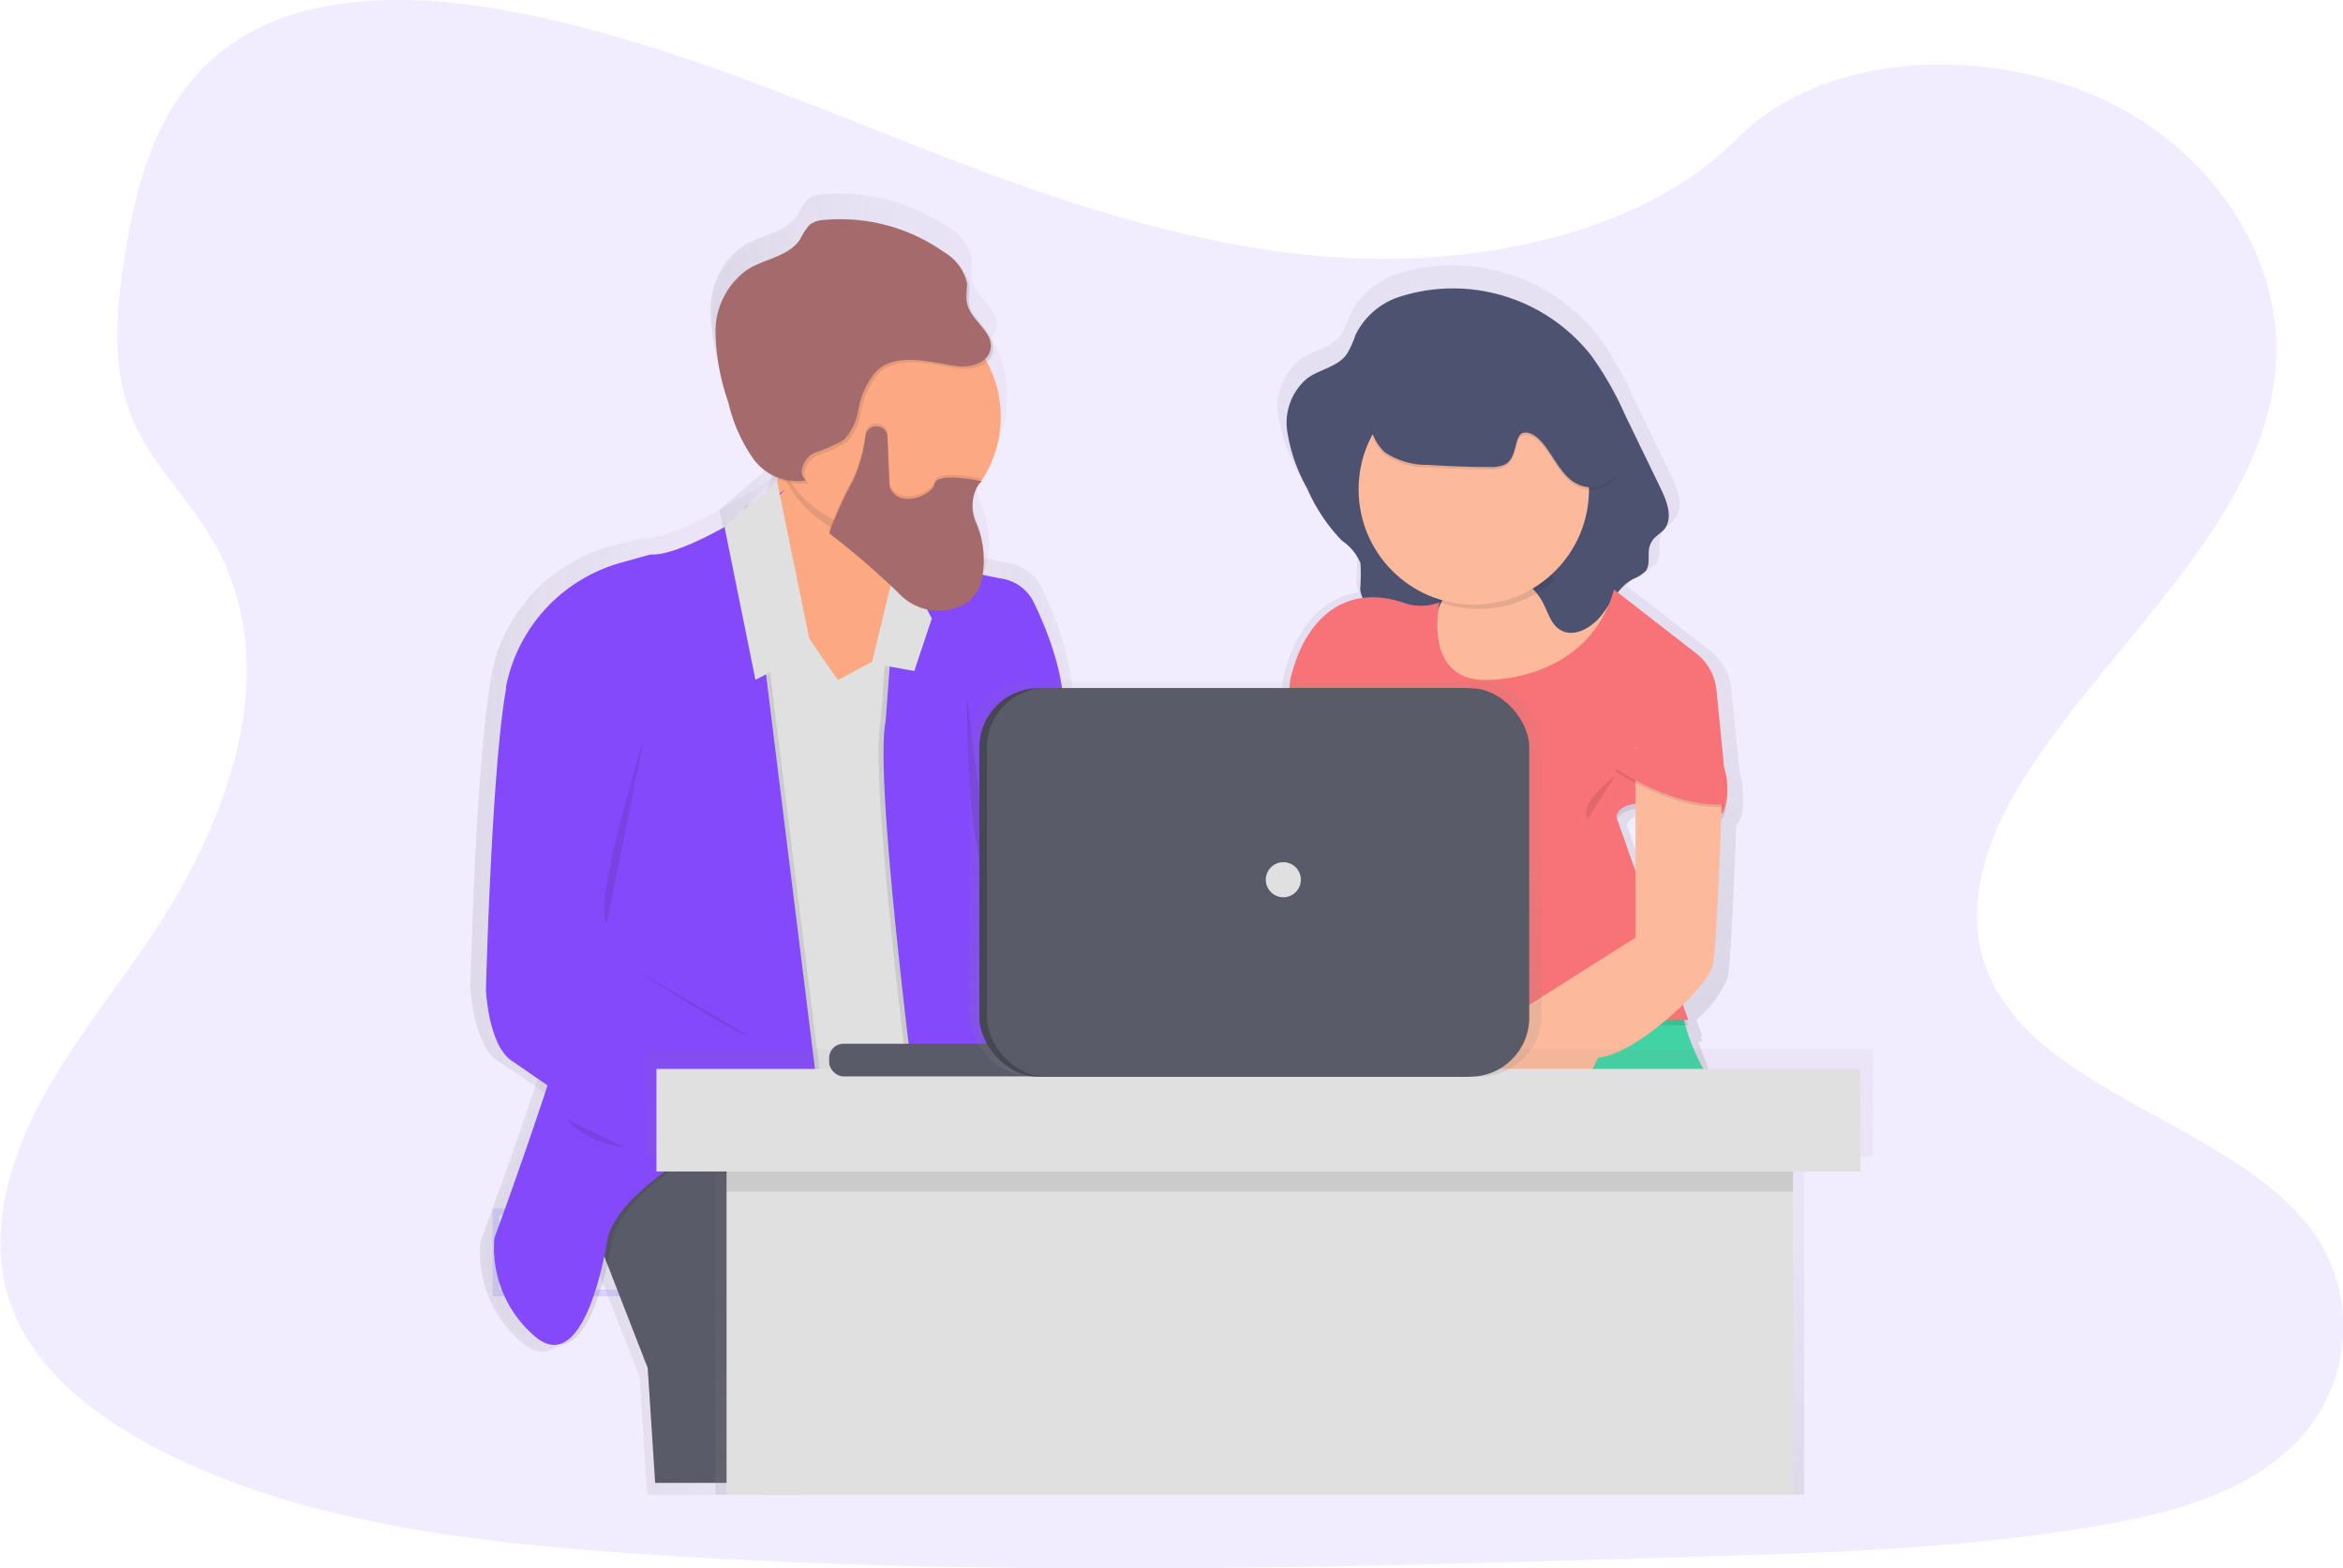 <svg xmlns="http://www.w3.org/2000/svg" xmlns:xlink="http://www.w3.org/1999/xlink" viewBox="0 0 163.11 109.16"><defs><style>.cls-1,.cls-30{fill:#7f41fa;}.cls-1,.cls-17,.cls-18,.cls-19,.cls-27,.cls-6{opacity:0.1;}.cls-1,.cls-17,.cls-18,.cls-19,.cls-27,.cls-3{isolation:isolate;}.cls-2{opacity:0.95;}.cls-3{fill:#6c63ff;opacity:0.2;}.cls-4{opacity:0.7;}.cls-5{fill:url(#linear-gradient);}.cls-7{fill:url(#linear-gradient-2);}.cls-8{fill:url(#linear-gradient-3);}.cls-9{fill:url(#linear-gradient-4);}.cls-10{fill:url(#linear-gradient-5);}.cls-11{fill:url(#linear-gradient-6);}.cls-12{fill:url(#linear-gradient-7);}.cls-13{fill:url(#linear-gradient-8);}.cls-14{fill:url(#linear-gradient-9);}.cls-15{fill:url(#linear-gradient-10);}.cls-16{fill:url(#linear-gradient-11);}.cls-17{fill:url(#linear-gradient-12);}.cls-18{fill:url(#linear-gradient-13);}.cls-19{fill:url(#linear-gradient-14);}.cls-20{fill:url(#linear-gradient-15);}.cls-21{fill:url(#linear-gradient-16);}.cls-22{fill:url(#linear-gradient-17);}.cls-23{fill:url(#linear-gradient-18);}.cls-24{fill:url(#linear-gradient-19);}.cls-25{fill:url(#linear-gradient-20);}.cls-26{fill:#535461;}.cls-28{fill:#e0e0e0;}.cls-29{fill:#fda57d;}.cls-31{fill:#a26565;}.cls-32{fill:url(#linear-gradient-21);}.cls-33{fill:#fdb797;}.cls-34{fill:#3ad29f;}.cls-35{fill:#454b69;}.cls-36{fill:#f86d70;}.cls-37{fill:url(#linear-gradient-22);}.cls-38{fill:url(#linear-gradient-23);}.cls-39{fill:#3e3f49;}</style><linearGradient id="linear-gradient" x1="144.43" y1="-12144.49" x2="163.67" y2="-12144.49" gradientTransform="matrix(1, 0, 0, -1, -105, -12052.86)" gradientUnits="userSpaceOnUse"><stop offset="0" stop-color="gray" stop-opacity="0.25"/><stop offset="0.54" stop-color="gray" stop-opacity="0.12"/><stop offset="1" stop-color="gray" stop-opacity="0.1"/></linearGradient><linearGradient id="linear-gradient-2" x1="150.1" y1="-12117.14" x2="176.73" y2="-12117.14" xlink:href="#linear-gradient"/><linearGradient id="linear-gradient-3" x1="150.1" y1="-12116.78" x2="176.73" y2="-12116.78" xlink:href="#linear-gradient"/><linearGradient id="linear-gradient-4" x1="156.78" y1="-12090.3" x2="170.38" y2="-12090.3" xlink:href="#linear-gradient"/><linearGradient id="linear-gradient-5" x1="138.78" y1="-12119.59" x2="162.22" y2="-12119.59" xlink:href="#linear-gradient"/><linearGradient id="linear-gradient-6" x1="138.41" y1="-12119.59" x2="161.85" y2="-12119.59" xlink:href="#linear-gradient"/><linearGradient id="linear-gradient-7" x1="137.72" y1="-12110.15" x2="159.5" y2="-12110.15" xlink:href="#linear-gradient"/><linearGradient id="linear-gradient-8" x1="166.25" y1="-12112.03" x2="189.81" y2="-12112.03" xlink:href="#linear-gradient"/><linearGradient id="linear-gradient-9" x1="166.61" y1="-12112.03" x2="190.17" y2="-12112.03" xlink:href="#linear-gradient"/><linearGradient id="linear-gradient-10" x1="50.08" y1="-12021.3" x2="56.4" y2="-12021.3" gradientTransform="matrix(1, 0, 0, -1, 0, -11981.97)" xlink:href="#linear-gradient"/><linearGradient id="linear-gradient-11" x1="60.76" y1="-12023.6" x2="65.12" y2="-12023.6" gradientTransform="matrix(1, 0, 0, -1, 0, -11981.97)" xlink:href="#linear-gradient"/><linearGradient id="linear-gradient-12" x1="172.66" y1="-12107.01" x2="174.29" y2="-12107.01" xlink:href="#linear-gradient"/><linearGradient id="linear-gradient-13" x1="146.35" y1="-12110.15" x2="149.24" y2="-12110.15" xlink:href="#linear-gradient"/><linearGradient id="linear-gradient-14" x1="148.52" y1="-12122.4" x2="156.78" y2="-12122.4" xlink:href="#linear-gradient"/><linearGradient id="linear-gradient-15" x1="159.25" y1="-12085.72" x2="169.73" y2="-12085.72" xlink:href="#linear-gradient"/><linearGradient id="linear-gradient-16" x1="53.41" y1="-12009.56" x2="70.11" y2="-12009.56" gradientTransform="matrix(1, 0, 0, -1, 0, -11981.97)" xlink:href="#linear-gradient"/><linearGradient id="linear-gradient-17" x1="154.61" y1="-12075.86" x2="174.58" y2="-12075.86" xlink:href="#linear-gradient"/><linearGradient id="linear-gradient-18" x1="154.43" y1="-12075.68" x2="174.39" y2="-12075.68" xlink:href="#linear-gradient"/><linearGradient id="linear-gradient-19" x1="162.68" y1="-12087.53" x2="173.88" y2="-12087.53" xlink:href="#linear-gradient"/><linearGradient id="linear-gradient-20" x1="162.68" y1="-12087.71" x2="173.88" y2="-12087.71" xlink:href="#linear-gradient"/><linearGradient id="linear-gradient-21" x1="205" y1="-12133.75" x2="205" y2="-12071.33" xlink:href="#linear-gradient"/><linearGradient id="linear-gradient-22" x1="87.61" y1="-12086.01" x2="87.61" y2="-12054.99" gradientTransform="matrix(1, 0, 0, -1, 0, -11981.97)" xlink:href="#linear-gradient"/><linearGradient id="linear-gradient-23" x1="87.4" y1="-12056.92" x2="87.4" y2="-12029.37" gradientTransform="matrix(1, 0, 0, -1, 0, -11981.97)" xlink:href="#linear-gradient"/></defs><title>Asset 46</title><g id="Layer_2" data-name="Layer 2"><g id="Layer_1-2" data-name="Layer 1"><path class="cls-1" d="M94.77,18c-10.46-.36-20.42-3.74-29.93-7.43S45.91,2.78,35.71.82C29.14-.44,21.63-.61,16.35,2.91c-5.1,3.38-6.74,9.23-7.62,14.65-.67,4.09-1.06,8.38.76,12.2,1.27,2.66,3.52,4.89,5.07,7.43C20,46,16.15,56.93,10.28,65.56c-2.74,4-5.93,7.92-8,12.23S-.87,87,1,91.43s6.22,7.64,11,9.94c9.64,4.68,21,6,32.09,6.77,24.53,1.68,49.19,1,73.79.23,9.1-.27,18.24-.54,27.2-2,5-.78,10.1-2,13.71-5a11.51,11.51,0,0,0,2.65-15c-5.15-8-19.39-10-23-18.56-2-4.72,0-10,2.93-14.36,6.18-9.4,16.53-17.65,17.08-28.39.37-7.38-4.61-14.77-12.3-18.26C138,3.16,126.85,3.63,120.9,9.68,114.77,15.92,104,18.32,94.77,18Z"/><g class="cls-2"><path class="cls-3" d="M124.08,90.24H113.22V84.12h10.86Zm-10.41-.46h10v-5.2h-10Z"/><path class="cls-3" d="M45.15,90.24H34.29V84.12H45.15Zm-10.4-.46h9.94v-5.2H34.75Z"/><g class="cls-4"><path class="cls-5" d="M54.5,80.89s-13.25-4.85-15.07,2l5.09,12.92.54,8.26H56.13V97s-1.63-7,2.54-11.3Z"/><g class="cls-6"><path class="cls-7" d="M56.72,42.44a1.82,1.82,0,0,0-1.7,0,4.45,4.45,0,0,0-.59.83c-.69.91-2.07.74-3.16,1.06-1.61.47-2.6,2.07-3.17,3.63-2.52,6.88.29,14.75-1.9,21.74-.65,2.06-1.71,4.34-.66,6.23a8.33,8.33,0,0,1,1.08,1.86c.24,1-.22,2.19.58,2.76a2.34,2.34,0,0,0,.86.31c1.78.47,3.14,1.86,4.5,3.1s3,2.43,4.84,2.35A8.07,8.07,0,0,0,59.16,86l9.16-2.55a4.2,4.2,0,0,0,2.45-1.35,3.89,3.89,0,0,0,.51-1.64,45,45,0,0,0,.45-6.56,5.78,5.78,0,0,0-.31-2.15,14.84,14.84,0,0,0-1.36-2.11A11.5,11.5,0,0,1,68.75,65a24.77,24.77,0,0,1-.2-7.68c.2-1.08.54-2.14.77-3.22a15.46,15.46,0,0,0,.18-5.34,7.69,7.69,0,0,0-1.69-4.09,4.32,4.32,0,0,0-2.54-1.37c-1.23-.15-1.85.56-3,.82C60.68,44.52,58.29,43,56.72,42.44Z"/></g><path class="cls-8" d="M56.72,42.08a1.82,1.82,0,0,0-1.7,0,4.53,4.53,0,0,0-.59.84c-.69.9-2.07.73-3.16,1-1.61.48-2.6,2.07-3.17,3.63-2.52,6.88.29,14.76-1.9,21.75-.65,2-1.71,4.34-.66,6.23a8.27,8.27,0,0,1,1.08,1.85c.24,1-.22,2.19.58,2.77a2.53,2.53,0,0,0,.86.31c1.78.47,3.14,1.86,4.5,3.09s3,2.45,4.84,2.36a7.52,7.52,0,0,0,1.76-.35l9.16-2.55a4.14,4.14,0,0,0,2.45-1.34,3.93,3.93,0,0,0,.51-1.64,45.15,45.15,0,0,0,.45-6.57,5.7,5.7,0,0,0-.31-2.14,14.3,14.3,0,0,0-1.36-2.11,11.55,11.55,0,0,1-1.31-4.64,24.77,24.77,0,0,1-.2-7.68c.2-1.08.54-2.14.77-3.22a15.45,15.45,0,0,0,.18-5.34,7.66,7.66,0,0,0-1.69-4.08,4.28,4.28,0,0,0-2.54-1.38c-1.23-.15-1.85.56-3,.83C60.68,44.16,58.29,42.6,56.72,42.08Z"/><path class="cls-9" d="M54.14,28.49s.18,6.82-2,6.64,6.17,11.31,6.17,11.31l7.07-3.77S61.21,36,64.12,31.9,54.14,28.49,54.14,28.49Z"/><g class="cls-6"><path class="cls-10" d="M42,86.45s-1.45,9.87-5.08,7.18a8.27,8.27,0,0,1-3.09-7.18s7.08-19,6.72-21.89S52.61,39.37,52.61,39.37L57.22,76S43.43,81.07,42,86.45Z"/></g><path class="cls-11" d="M41.61,86.45s-1.45,9.87-5.08,7.18a8.27,8.27,0,0,1-3.09-7.18s7.08-19,6.72-21.89S52.24,39.37,52.24,39.37L56.85,76S43.06,81.07,41.61,86.45Z"/><path class="cls-12" d="M54.5,32.8s-7.08,4.84-9.81,4.66L42.58,38A11.59,11.59,0,0,0,34.2,47l0,.17c-1.09,5.75-1.45,21.54-1.45,21.54s.18,4.13,2,5.2l11.63,7.89s-.37-8.61,4-9.51-1.09-.36-1.09-.36l-8-4.66s.19-7,2.36-9.33,9.81-14.53,9.81-14.53l-2.18-7.54Z"/><g class="cls-6"><path class="cls-13" d="M62.3,37.46s4.46,1.17,7.58,1.74a3.14,3.14,0,0,1,2.27,1.71c.95,2,2.38,5.46,2.13,8.4L77,59.89l7.8,9.33-7.08,3.24-8-8.8,6.53,16.69-12.16.54S60.49,54,61.4,49.49Z"/></g><path class="cls-14" d="M62.67,37.46s4.46,1.17,7.58,1.74a3.16,3.16,0,0,1,2.27,1.71c.94,2,2.38,5.46,2.13,8.4l2.72,10.58,7.8,9.33-7.08,3.23-8-8.79,6.54,16.69-12.16.54S60.85,54,61.76,49.49Z"/><polygon class="cls-15" points="53.9 32.23 56.41 44.37 52.32 46.44 50.08 35.5 53.9 32.23"/><polygon class="cls-16" points="60.76 45.27 62.67 37.46 65.12 42.04 63.85 45.81 60.76 45.27"/><path class="cls-17" d="M67.66,47.6s0,12.21,1.63,13.1"/><path class="cls-18" d="M44.24,50.65s-3.77,12-2.7,13.28"/><path class="cls-19" d="M43.52,67.16s7.26,4.69,8.26,4.77"/><g class="cls-6"><path class="cls-20" d="M54.32,29.21s0,1.05-.07,2.31a8.33,8.33,0,0,0,7.69,5.05,8.54,8.54,0,0,0,1.34-.1,6.16,6.16,0,0,1,1-3.85C67.2,28.49,54.32,29.21,54.32,29.21Z"/></g><ellipse class="cls-21" cx="61.76" cy="27.6" rx="8.35" ry="8.25"/><g class="cls-6"><path class="cls-22" d="M67.06,24.13c1,.13,2.29-.2,2.49-1.19.25-1.26-1.44-2.07-1.71-3.32-.09-.47,0-1,0-1.43a3.5,3.5,0,0,0-1.7-2.25,13.13,13.13,0,0,0-8.66-2.29,2,2,0,0,0-1.07.34,4.09,4.09,0,0,0-.69,1.07c-.78,1.25-2.54,1.4-3.8,2.18a5.36,5.36,0,0,0-2.27,4.42,16,16,0,0,0,.91,5.06,11.71,11.71,0,0,0,1.77,4,4,4,0,0,0,3.88,1.6c-.66-.47-.18-1.56.53-1.94a10.84,10.84,0,0,0,2.22-1,4,4,0,0,0,1-2.17,5.68,5.68,0,0,1,1.34-2.72C62.7,23.09,65.3,23.89,67.06,24.13Z"/></g><path class="cls-23" d="M66.87,24c1,.13,2.3-.2,2.5-1.19.24-1.25-1.45-2.07-1.71-3.32-.1-.47,0-1,0-1.43a3.49,3.49,0,0,0-1.69-2.25,13.18,13.18,0,0,0-8.66-2.29,2,2,0,0,0-1.07.34,4.09,4.09,0,0,0-.69,1.07c-.78,1.25-2.54,1.4-3.8,2.18a5.39,5.39,0,0,0-2.28,4.42,16,16,0,0,0,.92,5.06,11.71,11.71,0,0,0,1.77,4A4,4,0,0,0,56,32.14c-.66-.47-.18-1.56.53-1.94a10.75,10.75,0,0,0,2.21-1,4,4,0,0,0,1-2.17,5.68,5.68,0,0,1,1.34-2.72C62.52,22.91,65.11,23.71,66.87,24Z"/><g class="cls-6"><path class="cls-24" d="M60.32,28.71A11.13,11.13,0,0,1,59.41,32a25.37,25.37,0,0,0-1.73,3.79h0a60.25,60.25,0,0,1,5,4.31,4,4,0,0,0,4.17,1A2.66,2.66,0,0,0,68.75,39a6.76,6.76,0,0,0-.42-4,3,3,0,0,1,0-2.45,1,1,0,0,1,.43-.55s-3.26-.71-3.45.18S62.58,34,62,32.35l-.16-3.56a.77.77,0,0,0-.78-.74h0A.77.77,0,0,0,60.32,28.71Z"/></g><path class="cls-25" d="M60.32,28.89a11.13,11.13,0,0,1-.91,3.26,25.37,25.37,0,0,0-1.73,3.79h0a60.25,60.25,0,0,1,5,4.31,4,4,0,0,0,4.17,1,2.66,2.66,0,0,0,1.86-2.09,6.76,6.76,0,0,0-.42-4,3,3,0,0,1,0-2.45,1,1,0,0,1,.43-.55s-3.26-.71-3.45.18-2.72,1.8-3.26.18L61.88,29a.77.77,0,0,0-.78-.74h0A.77.77,0,0,0,60.32,28.89Z"/></g><path class="cls-26" d="M54.68,80.77S42,76.07,40.21,82.69l4.88,12.54.52,8H56.24v-6.8s-1.57-6.8,2.45-11Z"/><path class="cls-27" d="M56.81,43.44a1.71,1.71,0,0,0-1.63,0,4.22,4.22,0,0,0-.57.81c-.66.88-2,.72-3,1-1.54.46-2.49,2-3,3.52-2.41,6.68.28,14.33-1.82,21.11-.62,2-1.64,4.22-.64,6.06a8,8,0,0,1,1,1.8c.22.92-.21,2.12.55,2.68a2.4,2.4,0,0,0,.82.31c1.72.46,3,1.81,4.32,3s2.88,2.36,4.65,2.28a7.45,7.45,0,0,0,1.69-.34l8.79-2.47a4,4,0,0,0,2.35-1.31,3.79,3.79,0,0,0,.49-1.6A41.16,41.16,0,0,0,71.21,74a5.58,5.58,0,0,0-.29-2.08,13.43,13.43,0,0,0-1.31-2,11.25,11.25,0,0,1-1.25-4.5,24.28,24.28,0,0,1-.2-7.46c.19-1.05.53-2.08.75-3.13a15,15,0,0,0,.16-5.18,7.37,7.37,0,0,0-1.61-4A4.07,4.07,0,0,0,65,44.26c-1.19-.15-1.78.55-2.84.81C60.61,45.45,58.32,43.94,56.81,43.44Z"/><path class="cls-28" d="M56.81,43.09a1.74,1.74,0,0,0-1.63,0,4,4,0,0,0-.57.82c-.66.87-2,.71-3,1-1.54.46-2.49,2-3,3.52-2.41,6.68.28,14.33-1.82,21.11-.62,2-1.64,4.22-.64,6.06a8,8,0,0,1,1,1.8c.22.92-.21,2.12.55,2.68a2.4,2.4,0,0,0,.82.31c1.72.46,3,1.81,4.32,3s2.88,2.36,4.65,2.28a7.45,7.45,0,0,0,1.69-.34l8.79-2.47a4,4,0,0,0,2.35-1.31A3.79,3.79,0,0,0,70.78,80a41.29,41.29,0,0,0,.43-6.38,5.64,5.64,0,0,0-.29-2.08,13.93,13.93,0,0,0-1.31-2.05A11.32,11.32,0,0,1,68.36,65a24.28,24.28,0,0,1-.2-7.46c.19-1.05.53-2.08.75-3.12a15.34,15.34,0,0,0,.17-5.19,7.49,7.49,0,0,0-1.62-4A4.08,4.08,0,0,0,65,43.91c-1.19-.15-1.78.55-2.84.8C60.61,45.1,58.32,43.59,56.81,43.09Z"/><path class="cls-29" d="M54.33,29.89s.17,6.62-1.92,6.45,5.93,11,5.93,11l6.79-3.66s-4-6.45-1.22-10.46S54.33,29.89,54.33,29.89Z"/><path class="cls-27" d="M42.65,86.18s-1.39,9.58-4.88,7a8.08,8.08,0,0,1-3-7s6.8-18.48,6.45-21.26,11.6-24.47,11.6-24.47l4.43,35.62S44.05,81,42.65,86.18Z"/><path class="cls-30" d="M42.3,86.18s-1.39,9.58-4.88,7a8.08,8.08,0,0,1-3-7s6.8-18.48,6.45-21.26S52.52,40.45,52.52,40.45l4.42,35.62S43.7,81,42.3,86.18Z"/><path class="cls-30" d="M54.68,34.07s-6.8,4.71-9.41,4.53l-2,.56a11.22,11.22,0,0,0-8.05,8.68l0,.17c-1,5.58-1.39,20.91-1.39,20.91s.17,4,1.91,5l11.15,7.68s-.34-8.37,3.84-9.24-1.05-.35-1.05-.35L42,67.53s.17-6.8,2.26-9.06,9.41-14.12,9.41-14.12L51.54,37Z"/><path class="cls-27" d="M62.17,38.6s4.28,1.14,7.28,1.69A3,3,0,0,1,71.62,42c.91,1.89,2.29,5.3,2,8.15l2.61,10.28,7.5,9.06L77,72.58l-7.66-8.53,6.27,16.21-11.68.51S60.43,54.63,61.3,50.28Z"/><path class="cls-30" d="M62.52,38.6s4.28,1.14,7.28,1.69A3,3,0,0,1,72,42c.91,1.89,2.29,5.3,2,8.15l2.61,10.28,7.5,9.06-6.8,3.14L69.66,64l6.28,16.21-11.68.52s-3.49-26.14-2.61-30.49Z"/><polygon class="cls-28" points="54.1 33.52 56.51 45.31 52.59 47.32 50.44 36.69 54.1 33.52"/><polygon class="cls-28" points="60.69 46.18 62.52 38.6 64.87 43.05 63.65 46.71 60.69 46.18"/><path class="cls-27" d="M67.31,48.45s0,11.85,1.57,12.72"/><path class="cls-27" d="M44.83,51.41s-3.62,11.67-2.6,12.89"/><path class="cls-27" d="M44.13,67.44s7,4.56,7.93,4.63"/><path class="cls-27" d="M54.5,30.59s0,1-.07,2.25a8,8,0,0,0,8.68,4.79,6,6,0,0,1,1-3.73C66.87,29.89,54.5,30.59,54.5,30.59Z"/><circle class="cls-29" cx="61.65" cy="29.02" r="8.02"/><path class="cls-27" d="M66.73,25.65c1,.13,2.21-.19,2.4-1.15.23-1.22-1.39-2-1.64-3.22-.1-.46,0-.93,0-1.39a3.4,3.4,0,0,0-1.62-2.18,12.51,12.51,0,0,0-8.32-2.22,1.94,1.94,0,0,0-1,.33,3.84,3.84,0,0,0-.66,1c-.75,1.22-2.45,1.36-3.65,2.12A5.21,5.21,0,0,0,50,23.27a15.35,15.35,0,0,0,.88,4.91,11.1,11.1,0,0,0,1.7,3.88,3.81,3.81,0,0,0,3.72,1.56c-.63-.46-.17-1.51.51-1.88a11.05,11.05,0,0,0,2.13-.95,3.9,3.9,0,0,0,1-2.12A5.55,5.55,0,0,1,61.17,26C62.55,24.64,65,25.42,66.73,25.65Z"/><path class="cls-31" d="M66.57,25.48c1,.13,2.2-.2,2.39-1.16.24-1.22-1.39-2-1.64-3.21-.09-.46,0-.93,0-1.39a3.39,3.39,0,0,0-1.63-2.19,12.49,12.49,0,0,0-8.31-2.22,1.85,1.85,0,0,0-1,.32,3.89,3.89,0,0,0-.66,1C54.9,17.89,53.2,18,52,18.79a5.28,5.28,0,0,0-2.19,4.3A15.64,15.64,0,0,0,50.7,28a11.26,11.26,0,0,0,1.7,3.88,3.81,3.81,0,0,0,3.72,1.56c-.63-.46-.17-1.52.51-1.89a11,11,0,0,0,2.13-.94,4,4,0,0,0,1-2.12A5.55,5.55,0,0,1,61,25.85C62.38,24.47,64.87,25.25,66.57,25.48Z"/><path class="cls-27" d="M60.26,30.1a10.78,10.78,0,0,1-.87,3.17,26.34,26.34,0,0,0-1.67,3.67h0a58.56,58.56,0,0,1,4.85,4.18,3.74,3.74,0,0,0,4,1,2.53,2.53,0,0,0,1.79-2,6.68,6.68,0,0,0-.4-3.89,2.92,2.92,0,0,1,0-2.37c.12-.27.26-.48.42-.53,0,0-3.14-.7-3.31.17s-2.61,1.74-3.14.18l-.14-3.46a.76.76,0,0,0-.76-.73h0A.76.76,0,0,0,60.26,30.1Z"/><path class="cls-31" d="M60.26,30.28a10.72,10.72,0,0,1-.87,3.16,25.94,25.94,0,0,0-1.67,3.68h0a56.55,56.55,0,0,1,4.85,4.18,3.76,3.76,0,0,0,4,1,2.56,2.56,0,0,0,1.79-2,6.7,6.7,0,0,0-.4-3.89,2.9,2.9,0,0,1,0-2.38c.12-.26.26-.47.42-.52,0,0-3.14-.7-3.32.17s-2.6,1.75-3.13.19l-.15-3.46a.75.75,0,0,0-.75-.73h0A.76.76,0,0,0,60.26,30.28Z"/><path class="cls-32" d="M122.55,79.85a18.86,18.86,0,0,1-4.31-7.34h.27l-.13-.36h.13L118.1,71a8.18,8.18,0,0,0,2.16-2.87c.23-1.06.47-6.79.61-10.77l.12,0a3.3,3.3,0,0,0,.35-1.78,7.06,7.06,0,0,0-.25-2l-.57-5.68A3.9,3.9,0,0,0,119,45.25l-5.75-4.46a3.5,3.5,0,0,1,1.13-1,2.51,2.51,0,0,0,.93-.59c.4-.54.06-1.34.33-2,.21-.46.71-.72,1-1.13.6-.84.16-2-.29-2.94l-2.62-5.42a25,25,0,0,0-2.47-4.33,12.89,12.89,0,0,0-14-4.31,5.53,5.53,0,0,0-3.27,2.81,7.47,7.47,0,0,1-.63,1.41c-.67.93-2,1.1-2.9,1.77a4.25,4.25,0,0,0-1.47,3.95,12.53,12.53,0,0,0,1.5,4.13A12.76,12.76,0,0,0,93.11,37c.53.49,1.18.94,1.35,1.65a11.4,11.4,0,0,1-.06,1.84,1.73,1.73,0,0,0,.23.74c-2.58.33-4.4,2.47-5.22,5.65,0,.19-.07.3-.07.3L89,50.49v.41a4.44,4.44,0,0,0,.46,2.15V64.61l-11,7c-1.65.74-1.28,6.61,2,7.71s6.24-5.86,6.24-5.86c2-.13,5.4-2.82,7.21-4.89a3.48,3.48,0,0,0,1,1c-1.31,3-3.9,9.08-3.49,10.32.25.75,6.69.82,13.66.68a3.93,3.93,0,0,0,.56.24,2.51,2.51,0,0,0,2.14-.31C115.26,80.24,122.55,79.85,122.55,79.85Zm-9.31-22.43c.16-.42.66-.65,1.33-.76v4.46Zm-.64-15.67h0l0,0Z"/><path class="cls-33" d="M96.06,51.85s-.35,12.37-.69,13.94-5.4,6.26-8,6.45c0,0-2.79,6.62-5.93,5.57s-3.48-6.62-1.91-7.32L90,63.87V50.63Z"/><path class="cls-34" d="M95.8,67s-4.53,9.75-4,11.32,29.63,0,29.63,0S116,72.93,117.06,67Z"/><path class="cls-33" d="M99.29,38.08s.7,6.8-.53,8.37,4.88,2.44,5.41,2.44a56.74,56.74,0,0,0,7.14-2.44c1-.54,1.92-4.36,1.92-4.36s-5.23,1-6.8-5.05Z"/><path class="cls-35" d="M97.46,20.65a5.2,5.2,0,0,0-3.1,2.67,6.37,6.37,0,0,1-.6,1.33c-.63.89-1.87,1.05-2.75,1.68a4.05,4.05,0,0,0-1.39,3.75A11.71,11.71,0,0,0,91,34a12.18,12.18,0,0,0,2.42,3.64,3.52,3.52,0,0,1,1.29,1.56A13.05,13.05,0,0,1,94.69,41c.13,1.45,1.86,2.12,3.3,2.28a2.14,2.14,0,0,0,1.79-.38,3.13,3.13,0,0,0,.49-.83,4,4,0,0,1,7.16-.08c.34.65.54,1.45,1.16,1.84.94.61,2.2-.11,2.9-1s1.2-2,2.2-2.52a2.6,2.6,0,0,0,.88-.56c.38-.52.06-1.28.32-1.86s.67-.68,1-1.08c.58-.8.16-1.9-.27-2.79l-2.49-5.14a22.62,22.62,0,0,0-2.35-4.12A12.23,12.23,0,0,0,97.46,20.65Z"/><path class="cls-27" d="M103.82,47.66s6.79,0,8.54-6.27l5.72,4.44a3.72,3.72,0,0,1,1.41,2.54l.53,5.4a4.88,4.88,0,0,1-.08,3.22s-7.23-1.83-7.41.26l5,14.12s-7.84.17-9.93-1.22c0,0-8.54,1.74-10.63-.18s-4.19-1.74-2.45-6.1a8.62,8.62,0,0,1-1.92-8.36c1.57-4.88.09.08.09.08s-3.38-1.65-3.21-4.8l.35-3.13s0-.11.07-.29c1.06-4.13,3.91-6.43,7.93-5a3.64,3.64,0,0,0,2.37-.06S98.94,48,103.82,47.66Z"/><path class="cls-36" d="M103.82,47.32s6.79,0,8.54-6.28l5.72,4.44A3.72,3.72,0,0,1,119.49,48l.53,5.4a4.88,4.88,0,0,1-.08,3.22s-7.23-1.83-7.41.27l5,14.11s-7.84.17-9.93-1.22c0,0-8.54,1.74-10.63-.18s-4.19-1.74-2.45-6.1a8.62,8.62,0,0,1-1.92-8.36c1.57-4.88.09.08.09.08s-3.38-1.65-3.21-4.79l.35-3.13s0-.11.07-.3c1.06-4.12,3.91-6.42,7.93-5a3.64,3.64,0,0,0,2.37-.06S98.94,47.66,103.82,47.32Z"/><path class="cls-33" d="M119.94,53.24s-.35,12.37-.7,13.94-5.4,6.27-8,6.45c0,0-2.78,6.62-5.92,5.58s-3.49-6.63-1.92-7.32l10.46-6.62V52Z"/><path class="cls-27" d="M112.45,53.68s4,2.72,7.5,2.49c0,0,.34-4.67-.7-4.93S113.66,51.24,112.45,53.68Z"/><path class="cls-36" d="M112.45,53.5s4,2.72,7.5,2.5c0,0,.34-4.68-.7-4.94S113.66,51.06,112.45,53.5Z"/><path class="cls-27" d="M106.78,37.38l-7.14,1s.16,1.57.19,3.38a8,8,0,0,0,8.41-1.37A7.87,7.87,0,0,1,106.78,37.38Z"/><circle class="cls-33" cx="102.6" cy="34.07" r="8.02"/><path class="cls-27" d="M104.71,32.53a2.44,2.44,0,0,1-1.07.15c-1.42,0-2.83-.06-4.25-.15a5.27,5.27,0,0,1-3-.88,3.49,3.49,0,0,1-.71-4,7.12,7.12,0,0,1,3-3.06,8.92,8.92,0,0,1,2.25-1,7.53,7.53,0,0,1,6.66,1.67,11.78,11.78,0,0,1,3.61,6c.21.79.48,1.74,1.27,2a2.14,2.14,0,0,1-2.72.57c-1.36-.64-2-3.11-3.27-3.5S105.86,32,104.71,32.53Z"/><path class="cls-35" d="M104.71,32.36a2.44,2.44,0,0,1-1.07.15c-1.42,0-2.83-.06-4.25-.15a5.2,5.2,0,0,1-3-.89,3.48,3.48,0,0,1-.71-4,7.12,7.12,0,0,1,3-3.06,8.76,8.76,0,0,1,2.25-1,7.53,7.53,0,0,1,6.66,1.67,11.78,11.78,0,0,1,3.61,6c.21.79.48,1.74,1.27,2a2.13,2.13,0,0,1-2.72.58c-1.36-.65-2-3.11-3.27-3.5S105.86,31.83,104.71,32.36Z"/><path class="cls-27" d="M94.5,63.44a30.9,30.9,0,0,1,8-1"/><path class="cls-27" d="M112.45,54s-2.61,1.91-1.92,3"/><g class="cls-4"><polygon class="cls-37" points="130.39 73.02 44.83 73.02 44.83 80.5 49.81 80.5 49.81 81.96 49.81 104.04 125.59 104.04 125.59 81.96 125.59 80.5 130.39 80.5 130.39 73.02"/></g><rect class="cls-28" x="50.58" y="77.38" width="74.24" height="26.66"/><rect class="cls-27" x="50.58" y="78.77" width="74.24" height="4.18"/><rect class="cls-28" x="45.7" y="74.41" width="83.82" height="7.14"/><rect class="cls-26" x="57.72" y="72.66" width="16.03" height="2.27" rx="0.99"/><g class="cls-4"><rect class="cls-38" x="67.47" y="47.4" width="39.85" height="27.55" rx="4.32"/></g><rect class="cls-39" x="68.18" y="47.91" width="37.75" height="27.04" rx="4.11"/><rect class="cls-26" x="68.71" y="47.91" width="37.75" height="27.04" rx="4.11"/><circle class="cls-28" cx="89.34" cy="61.24" r="1.22"/><path class="cls-27" d="M39.43,77.9s1,1.51,4.09,2"/></g></g></g></svg>